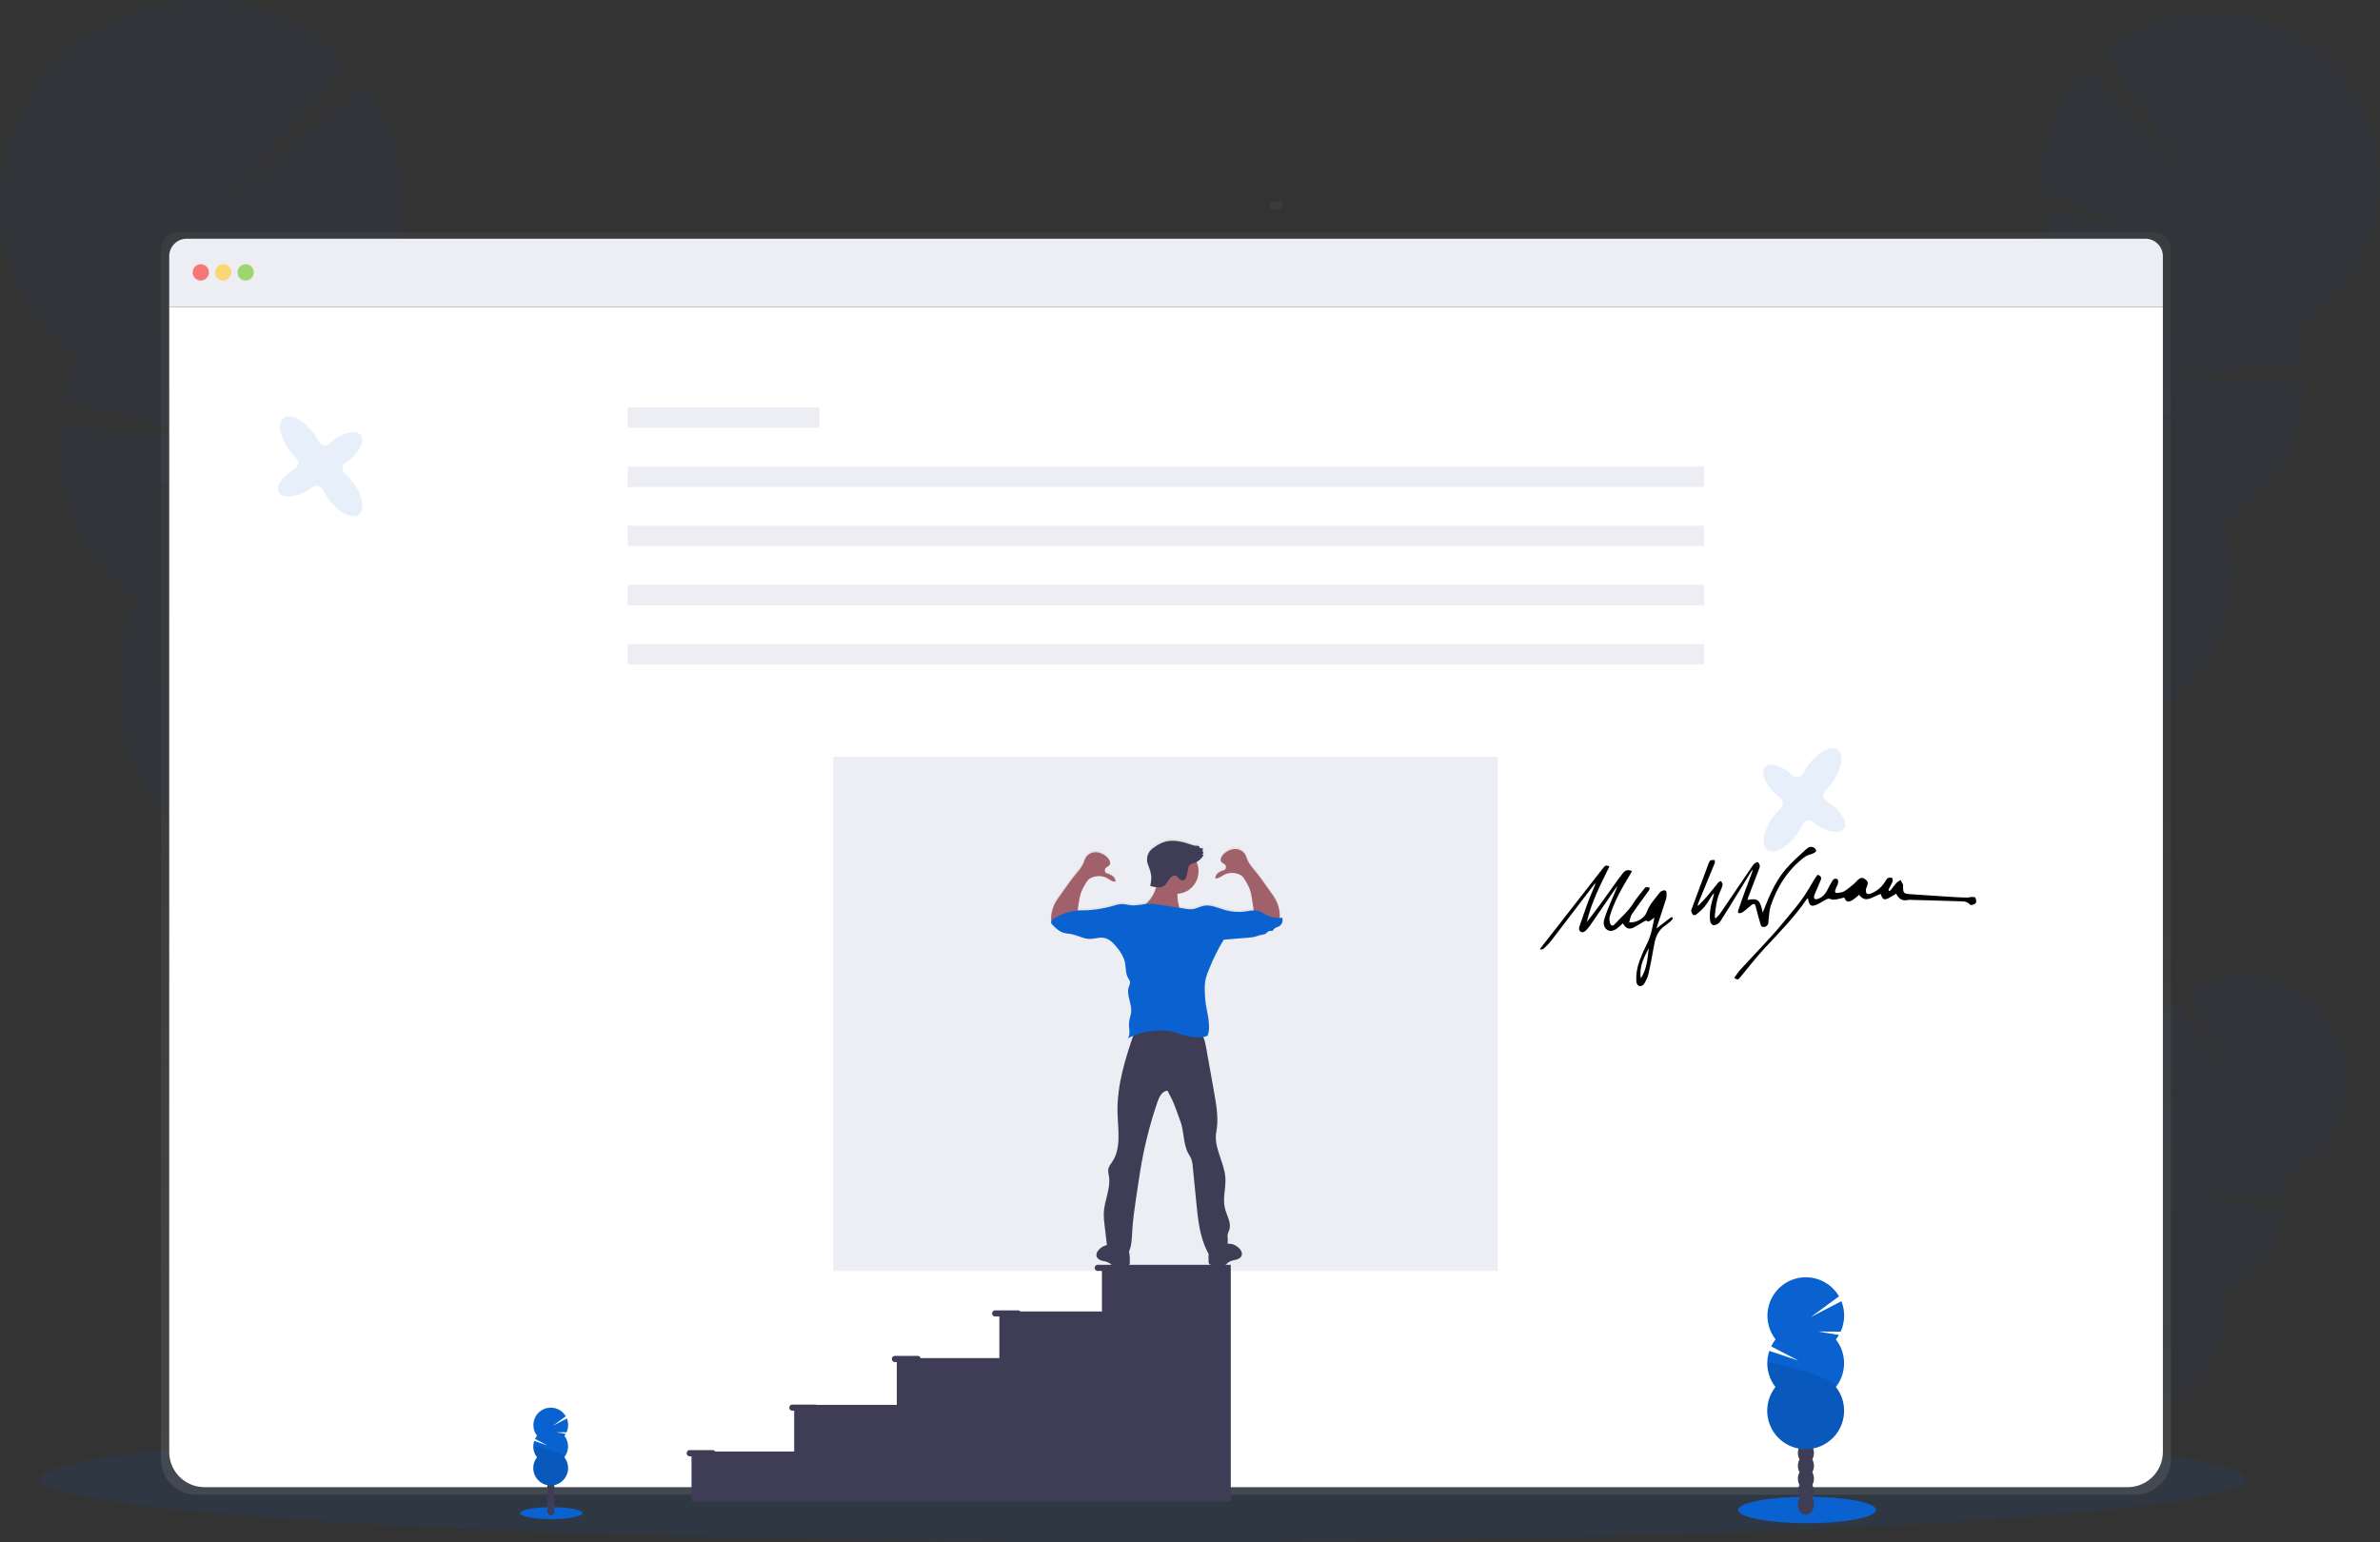 <svg width="1168" height="757" viewBox="0 0 1168 757" fill="none" xmlns="http://www.w3.org/2000/svg">
<rect x="0" y="0" width="1168" height="757" fill="#333333" stroke="none"/>
<path opacity="0.1" d="M560.99 757C859.899 757 1102.21 743.103 1102.21 725.96C1102.21 708.817 859.899 694.92 560.99 694.92C262.082 694.92 19.768 708.817 19.768 725.96C19.768 743.103 262.082 757 560.99 757Z" fill="#0A62D0"/>
<g opacity="0.2">
<path opacity="0.2" d="M1007.67 727.352C1007.18 728.293 1006.6 729.188 1005.94 730.026C1000.18 725.96 994.322 721.978 988.366 718.08C988.486 717.83 988.616 717.569 988.756 717.319C990.139 714.646 992.212 712.392 994.759 710.791C998.05 708.788 1001.76 708.308 1004.76 709.93C1007.76 711.552 1009.52 714.876 1009.71 718.721C1009.81 721.728 1009.11 724.708 1007.67 727.352Z" fill="#3F3D56"/>
<path opacity="0.2" d="M1015.73 712.274C1019.35 705.428 1018.05 697.633 1012.83 694.863C1007.61 692.093 1000.43 695.398 996.81 702.244C993.187 709.091 994.485 716.886 999.709 719.656C1004.93 722.425 1012.11 719.121 1015.73 712.274Z" fill="#3F3D56"/>
<path opacity="0.2" d="M1023.74 697.12C1027.37 690.274 1026.07 682.478 1020.84 679.709C1015.62 676.939 1008.45 680.244 1004.82 687.09C1001.2 693.936 1002.5 701.732 1007.72 704.501C1012.95 707.271 1020.12 703.966 1023.74 697.12Z" fill="#3F3D56"/>
<path opacity="0.2" d="M1031.77 681.961C1035.39 675.115 1034.1 667.32 1028.87 664.55C1023.65 661.78 1016.47 665.085 1012.85 671.931C1009.23 678.777 1010.53 686.573 1015.75 689.342C1020.97 692.112 1028.15 688.807 1031.77 681.961Z" fill="#3F3D56"/>
<path opacity="0.2" d="M1039.79 666.798C1043.41 659.951 1042.11 652.156 1036.89 649.386C1031.67 646.617 1024.49 649.922 1020.87 656.768C1017.25 663.614 1018.54 671.409 1023.77 674.179C1028.99 676.949 1036.16 673.644 1039.79 666.798Z" fill="#3F3D56"/>
<path opacity="0.2" d="M1049.74 539.211C1049.32 536.895 1049.06 534.553 1048.96 532.202L1075.97 541.294L1048.96 527.276C1049.35 520.269 1051.18 513.417 1054.31 507.141C1057.45 500.865 1061.83 495.296 1067.2 490.779L1093.32 528.687L1073 486.563C1078.97 482.831 1085.64 480.368 1092.61 479.328C1099.57 478.289 1106.67 478.694 1113.47 480.519C1120.27 482.344 1126.62 485.55 1132.13 489.938C1137.63 494.325 1142.18 499.8 1145.48 506.022C1148.79 512.244 1150.77 519.079 1151.32 526.103C1151.87 533.127 1150.97 540.189 1148.68 546.849C1146.38 553.51 1142.74 559.626 1137.99 564.819C1133.23 570.011 1127.45 574.167 1121.02 577.029C1121.68 580.661 1121.95 584.354 1121.82 588.044L1080.65 587.723L1121.19 594.402C1119.82 602.831 1116.38 610.787 1111.16 617.549C1105.95 624.311 1099.14 629.666 1091.34 633.131C1093.06 642.613 1092.08 652.387 1088.51 661.338C1084.94 670.288 1078.93 678.052 1071.16 683.743C1063.39 689.434 1054.17 692.821 1044.57 693.518C1034.97 694.214 1025.36 692.192 1016.85 687.682C1008.35 683.173 1001.28 676.357 996.456 668.016C991.635 659.674 989.257 650.143 989.593 640.512C989.93 630.882 992.967 621.54 998.358 613.556C1003.75 605.572 1011.28 599.267 1020.08 595.363C1018.04 584.04 1019.85 572.357 1025.23 562.19C1030.61 552.022 1039.25 543.958 1049.76 539.291L1049.74 539.211Z" fill="#0A62D0"/>
<path opacity="0.1" d="M1115.86 610.182C1110.49 620.369 1101.85 628.443 1091.32 633.091C1093.04 642.573 1092.06 652.347 1088.49 661.298C1084.92 670.248 1078.91 678.012 1071.14 683.703C1063.37 689.394 1054.15 692.781 1044.55 693.478C1034.95 694.174 1025.34 692.152 1016.84 687.642C1008.33 683.133 1001.26 676.317 996.436 667.976C991.615 659.634 989.237 650.103 989.573 640.472C989.91 630.842 992.947 621.5 998.338 613.516C1003.73 605.532 1011.26 599.227 1020.06 595.323C1018.07 584.379 1118.56 605.095 1115.86 610.182Z" fill="black"/>
</g>
<g opacity="0.2">
<path opacity="0.2" d="M975.531 424.494C974.908 426.101 974.156 427.655 973.28 429.14C963.203 423.76 952.995 418.533 942.657 413.46C942.798 413.029 942.958 412.579 943.128 412.148C944.804 407.584 947.672 403.553 951.431 400.473C956.303 396.568 962.176 395.096 967.438 397.089C972.7 399.081 976.061 404.098 977.112 410.216C977.871 415.031 977.325 419.962 975.531 424.494Z" fill="#3F3D56"/>
<path opacity="0.2" d="M985.419 398.578C989.879 386.852 986.24 374.582 977.291 371.172C968.343 367.763 957.473 374.505 953.013 386.232C948.553 397.958 952.192 410.228 961.14 413.638C970.089 417.047 980.959 410.305 985.419 398.578Z" fill="#3F3D56"/>
<path opacity="0.2" d="M995.296 372.632C999.756 360.906 996.117 348.636 987.168 345.226C978.22 341.817 967.35 348.559 962.89 360.286C958.43 372.012 962.069 384.282 971.017 387.692C979.966 391.101 990.836 384.359 995.296 372.632Z" fill="#3F3D56"/>
<path opacity="0.2" d="M1005.16 346.673C1009.62 334.947 1005.98 322.677 997.029 319.268C988.081 315.858 977.211 322.601 972.751 334.327C968.291 346.054 971.93 358.324 980.878 361.733C989.827 365.142 1000.7 358.4 1005.16 346.673Z" fill="#3F3D56"/>
<path opacity="0.2" d="M1015.03 320.738C1019.49 309.011 1015.85 296.741 1006.91 293.332C997.958 289.922 987.088 296.665 982.628 308.391C978.168 320.118 981.807 332.388 990.755 335.797C999.704 339.206 1010.57 332.464 1015.03 320.738Z" fill="#3F3D56"/>
<path opacity="0.2" d="M1005.66 113.846C1004.52 110.18 1003.64 106.44 1003.01 102.652L1048.25 111.873L1002.07 94.671C1001.31 83.376 1002.87 72.044 1006.64 61.37C1010.4 50.695 1016.31 40.903 1023.99 32.592L1073.57 88.123L1032.55 24.511C1041.41 17.356 1051.63 12.098 1062.6 9.063C1073.57 6.029 1085.04 5.283 1096.31 6.871C1107.57 8.459 1118.39 12.348 1128.1 18.296C1137.8 24.245 1146.18 32.125 1152.71 41.449C1159.24 50.773 1163.79 61.342 1166.07 72.499C1168.35 83.655 1168.32 95.162 1165.97 106.306C1163.63 117.449 1159.02 127.99 1152.43 137.276C1145.84 146.562 1137.42 154.394 1127.68 160.285C1129.46 165.989 1130.62 171.867 1131.14 177.818L1064.95 185.508L1131.41 188.161C1130.88 201.98 1126.93 215.45 1119.9 227.354C1112.87 239.258 1102.98 249.22 1091.14 256.338C1095.78 271.223 1096.14 287.114 1092.18 302.195C1088.22 317.276 1080.11 330.938 1068.76 341.621C1057.41 352.304 1043.29 359.576 1028.01 362.607C1012.73 365.637 996.903 364.304 982.342 358.759C967.782 353.214 955.074 343.681 945.67 331.25C936.267 318.819 930.547 303.99 929.164 288.46C927.782 272.929 930.793 257.322 937.852 243.423C944.912 229.524 955.737 217.893 969.088 209.859C963.533 192.067 964.115 172.923 970.742 155.502C977.368 138.081 989.653 123.396 1005.62 113.806L1005.66 113.846Z" fill="#0A62D0"/>
<path opacity="0.1" d="M1126.01 214.675C1119.41 232.099 1107.12 246.78 1091.14 256.339C1095.78 271.223 1096.14 287.114 1092.18 302.195C1088.22 317.276 1080.11 330.938 1068.76 341.621C1057.41 352.304 1043.29 359.576 1028.01 362.607C1012.73 365.637 996.903 364.304 982.342 358.759C967.782 353.214 955.074 343.681 945.67 331.25C936.267 318.819 930.547 303.991 929.164 288.46C927.782 272.929 930.793 257.322 937.852 243.423C944.912 229.524 955.737 217.893 969.088 209.859C963.756 192.717 1129.33 205.964 1126.01 214.675Z" fill="black"/>
</g>
<g opacity="0.2">
<path opacity="0.2" d="M178.453 510.815C178.96 512.802 179.629 514.744 180.454 516.622C193.126 511.762 205.941 507.09 218.9 502.604C218.79 502.073 218.68 501.523 218.54 500.982C217.235 495.345 214.447 490.159 210.466 485.963C205.284 480.636 198.572 478.032 192.119 479.615C185.666 481.197 180.914 486.624 178.763 493.633C177.123 499.228 177.016 505.163 178.453 510.815Z" fill="#3F3D56"/>
<path opacity="0.2" d="M197.112 500.058C208.175 497.355 214.276 483.414 210.741 468.92C207.205 454.426 195.371 444.868 184.309 447.571C173.247 450.274 167.145 464.215 170.68 478.709C174.216 493.203 186.05 502.762 197.112 500.058Z" fill="#3F3D56"/>
<path opacity="0.2" d="M189.285 467.996C200.348 465.293 206.449 451.352 202.914 436.858C199.378 422.364 187.544 412.805 176.482 415.508C165.42 418.212 159.318 432.153 162.854 446.647C166.389 461.141 178.223 470.699 189.285 467.996Z" fill="#3F3D56"/>
<path opacity="0.2" d="M181.468 435.921C192.53 433.218 198.632 419.277 195.096 404.783C191.561 390.289 179.727 380.73 168.665 383.434C157.602 386.137 151.501 400.078 155.036 414.572C158.572 429.066 170.406 438.624 181.468 435.921Z" fill="#3F3D56"/>
<path opacity="0.2" d="M173.639 403.839C184.701 401.136 190.803 387.195 187.267 372.701C183.732 358.207 171.898 348.648 160.836 351.351C149.773 354.055 143.672 367.996 147.207 382.49C150.743 396.984 162.577 406.542 173.639 403.839Z" fill="#3F3D56"/>
<path opacity="0.2" d="M188.657 139.809C190.548 135.654 192.146 131.371 193.439 126.993L138.707 131.178L195.73 117.701C198.296 104.478 198.136 90.87 195.262 77.71C192.387 64.551 186.858 52.118 179.013 41.173L112.306 99.487L170.1 30.479C160.715 20.697 149.419 12.953 136.915 7.728C124.411 2.503 110.967 -0.09 97.418 0.108C83.87 0.307 70.507 3.294 58.162 8.883C45.816 14.473 34.752 22.545 25.657 32.598C16.562 42.651 9.632 54.469 5.297 67.318C0.961 80.167 -0.686 93.771 0.457 107.284C1.6 120.798 5.51 133.931 11.942 145.867C18.374 157.803 27.191 168.287 37.846 176.666C34.907 183.137 32.67 189.904 31.173 196.852L108.154 215.686L29.342 209.008C27.922 225.386 30.601 241.861 37.139 256.943C43.677 272.024 53.867 285.238 66.787 295.388C59.114 312.271 56.341 330.973 58.786 349.358C61.231 367.743 68.796 385.069 80.615 399.354C92.434 413.639 108.03 424.308 125.621 430.14C143.212 435.972 162.088 436.732 180.09 432.334C198.093 427.936 214.496 418.557 227.424 405.268C240.351 391.98 249.283 375.319 253.196 357.191C257.11 339.062 255.848 320.197 249.555 302.752C243.262 285.307 232.192 269.986 217.609 258.541C226.778 238.361 228.902 215.682 223.64 194.148C218.379 172.614 206.037 153.476 188.597 139.809H188.657Z" fill="#0A62D0"/>
<path opacity="0.1" d="M31.773 241.029C36.992 262.579 49.331 281.734 66.787 295.388C59.114 312.271 56.341 330.973 58.786 349.358C61.231 367.743 68.796 385.069 80.615 399.354C92.434 413.639 108.03 424.308 125.621 430.14C143.212 435.972 162.088 436.732 180.09 432.334C198.093 427.936 214.496 418.557 227.424 405.268C240.351 391.98 249.283 375.319 253.196 357.191C257.11 339.062 255.848 320.197 249.555 302.752C243.262 285.307 232.192 269.986 217.609 258.541C226.493 239.066 29.162 230.305 31.773 241.029Z" fill="black"/>
</g>
<path d="M1056.73 113.856H87.596C86.46 113.857 85.335 114.083 84.287 114.519C83.238 114.956 82.285 115.595 81.483 116.4C80.682 117.206 80.046 118.161 79.614 119.213C79.181 120.264 78.96 121.39 78.962 122.527V716.168C78.959 718.46 79.406 720.73 80.278 722.849C81.151 724.968 82.432 726.894 84.048 728.517C85.665 730.141 87.585 731.43 89.699 732.31C91.813 733.191 94.08 733.646 96.37 733.65H1047.96C1050.25 733.646 1052.52 733.191 1054.63 732.31C1056.75 731.43 1058.67 730.141 1060.28 728.517C1061.9 726.894 1063.18 724.968 1064.05 722.849C1064.92 720.73 1065.37 718.46 1065.37 716.168V122.527C1065.37 120.232 1064.46 118.029 1062.84 116.403C1061.22 114.777 1059.03 113.861 1056.73 113.856Z" fill="url(#paint0_linear)"/>
<path d="M1061.45 150.713V712.673C1061.44 717.253 1059.62 721.645 1056.39 724.883C1053.15 728.122 1048.77 729.943 1044.19 729.945H100.311C95.732 729.945 91.34 728.124 88.102 724.883C84.863 721.642 83.044 717.247 83.044 712.663V150.713H1061.45Z" fill="white"/>
<path d="M1061.45 125.741V150.713H83.044V125.741C83.044 123.468 83.946 121.288 85.552 119.681C87.158 118.073 89.337 117.17 91.608 117.17H1052.88C1055.15 117.17 1057.33 118.073 1058.94 119.681C1060.54 121.288 1061.45 123.468 1061.45 125.741Z" fill="#EDEDF4"/>
<path opacity="0.8" d="M98.55 137.696C100.761 137.696 102.552 135.903 102.552 133.691C102.552 131.479 100.761 129.686 98.55 129.686C96.34 129.686 94.549 131.479 94.549 133.691C94.549 135.903 96.34 137.696 98.55 137.696Z" fill="#FA5959"/>
<path opacity="0.8" d="M109.555 137.696C111.765 137.696 113.557 135.903 113.557 133.691C113.557 131.479 111.765 129.686 109.555 129.686C107.345 129.686 105.553 131.479 105.553 133.691C105.553 135.903 107.345 137.696 109.555 137.696Z" fill="#FED253"/>
<path opacity="0.8" d="M120.559 137.696C122.77 137.696 124.561 135.903 124.561 133.691C124.561 131.479 122.77 129.686 120.559 129.686C118.349 129.686 116.558 131.479 116.558 133.691C116.558 135.903 118.349 137.696 120.559 137.696Z" fill="#8CCF4D"/>
<path d="M629.188 102.852V98.847H623.186V102.852H629.188Z" fill="url(#paint1_linear)"/>
<path d="M402.095 199.966H308.057V209.979H402.095V199.966Z" fill="#EDEDF4"/>
<path d="M836.274 229.003H308.057V239.016H836.274V229.003Z" fill="#EDEDF4"/>
<path d="M836.274 258.041H308.057V268.053H836.274V258.041Z" fill="#EDEDF4"/>
<path d="M836.274 287.078H308.057V297.091H836.274V287.078Z" fill="#EDEDF4"/>
<path d="M836.274 316.115H308.057V326.128H836.274V316.115Z" fill="#EDEDF4"/>
<path d="M735.062 371.506H408.928V623.829H735.062V371.506Z" fill="#EDEDF4"/>
<path d="M629.219 449.676C628.798 449.676 628.378 449.736 627.948 449.746C628.09 449.164 628.137 448.562 628.088 447.964C627.965 445.439 627.282 442.973 626.087 440.745C625.352 439.432 624.523 438.174 623.606 436.98C620.885 433.215 618.364 429.37 615.373 425.816C614.076 424.434 613.005 422.856 612.202 421.14C611.9 420.213 611.539 419.307 611.121 418.426C610.543 417.526 609.728 416.803 608.767 416.335C607.805 415.867 606.733 415.672 605.669 415.773C603.529 416.025 601.559 417.068 600.147 418.696C599.306 419.598 598.616 420.989 599.316 422.011C600.017 423.032 601.537 423.162 601.627 424.284C601.627 424.884 601.627 425.866 601.017 426.056C599.934 426.343 598.901 426.795 597.956 427.398C597.488 427.708 597.099 428.122 596.82 428.609C596.54 429.096 596.378 429.641 596.345 430.201C598.076 430.462 599.526 429.01 601.097 428.199C603.091 427.348 605.329 427.266 607.38 427.968C608.168 428.178 608.904 428.55 609.541 429.06C610.102 429.611 610.574 430.246 610.941 430.942C612.868 433.731 614.059 436.961 614.403 440.334L615.283 445.961C613.981 446.065 612.685 446.239 611.401 446.482C607.946 446.992 604.422 446.753 601.067 445.781C597.566 444.78 594.064 442.958 590.453 443.779C588.762 444.149 587.221 445.09 585.511 445.361C584.174 445.49 582.825 445.419 581.509 445.15L578.758 444.71C578.668 444.48 578.598 444.239 578.528 443.999C577.959 441.991 577.696 439.908 577.747 437.821C579.541 437.725 581.284 437.19 582.824 436.264C584.364 435.339 585.654 434.05 586.582 432.51C587.509 430.97 588.046 429.227 588.146 427.431C588.245 425.636 587.904 423.844 587.151 422.211C588.635 421.379 589.863 420.156 590.703 418.676L590.002 418.546L590.663 417.545C590.507 417.45 590.376 417.32 590.279 417.166C590.182 417.012 590.122 416.837 590.103 416.656C590.085 416.475 590.109 416.292 590.173 416.121C590.237 415.95 590.339 415.797 590.473 415.673C589.89 415.37 589.238 415.225 588.582 415.252C588.792 414.862 588.452 414.381 588.042 414.251C587.614 414.164 587.176 414.137 586.741 414.171C586.103 414.122 585.476 413.976 584.88 413.74C580.609 412.268 575.977 410.977 571.625 412.208C569.707 412.807 567.914 413.751 566.333 414.992C564.792 415.858 563.641 417.281 563.116 418.971C562.591 420.66 562.733 422.486 563.512 424.073C564.172 425.714 564.645 427.423 564.922 429.17C564.983 430.801 564.798 432.431 564.372 434.006C565.325 434.296 566.298 434.514 567.283 434.657C566.727 436.807 565.744 438.823 564.392 440.585C563.772 441.364 563.104 442.103 562.391 442.797H562.271C560.288 443.169 558.283 443.416 556.269 443.538C554.148 443.538 552.067 442.737 549.956 442.887C548.705 443.029 547.474 443.307 546.285 443.719C540.793 445.33 535.089 446.093 529.368 445.981L528.677 446.052L529.318 441.966C529.661 438.594 530.852 435.363 532.779 432.574C533.146 431.878 533.618 431.243 534.18 430.692C534.82 430.182 535.559 429.81 536.35 429.6C538.398 428.898 540.633 428.98 542.623 429.831C544.194 430.602 545.624 432.054 547.385 431.833C547.349 431.273 547.184 430.728 546.903 430.241C546.622 429.755 546.232 429.34 545.764 429.03C544.819 428.427 543.786 427.975 542.703 427.688C542.123 427.498 542.043 426.517 542.093 425.916C542.183 424.794 543.773 424.554 544.404 423.633C545.034 422.712 544.404 421.23 543.573 420.319C542.158 418.694 540.19 417.655 538.051 417.405C536.988 417.304 535.918 417.498 534.958 417.966C533.998 418.435 533.185 419.158 532.609 420.058C532.184 420.937 531.819 421.843 531.518 422.772C530.715 424.488 529.644 426.066 528.347 427.448C525.346 431.002 522.835 434.847 520.114 438.612C519.203 439.806 518.374 441.061 517.633 442.367C516.444 444.601 515.761 447.069 515.632 449.596C515.583 450.197 515.63 450.802 515.772 451.388C515.705 451.53 515.668 451.683 515.662 451.839C515.693 452.113 515.778 452.377 515.912 452.618C516.046 452.859 516.226 453.07 516.442 453.241C517.973 454.783 519.584 456.375 521.644 457.036C522.927 457.339 524.226 457.563 525.536 457.706C528.697 458.277 531.609 460.11 534.82 460.1C537.031 460.1 539.212 459.218 541.392 459.529C544.394 459.939 546.555 462.383 548.395 464.756C549.959 466.608 551.133 468.757 551.847 471.074C552.557 473.867 552.117 477.011 553.608 479.474C553.984 479.977 554.274 480.539 554.468 481.137C554.499 482.081 554.289 483.019 553.858 483.86C552.597 487.735 555.358 491.87 555.068 495.875C554.928 497.828 554.068 499.67 553.978 501.623C553.828 504.136 554.848 506.95 553.447 509.042C554.298 508.602 555.158 508.211 556.039 507.861C551.837 520.187 548.035 532.893 548.325 545.849C548.545 554.25 550.326 563.502 545.504 570.401C544.819 571.223 544.275 572.154 543.894 573.154C543.513 574.506 543.894 575.938 544.144 577.32C545.034 583.327 541.793 589.245 541.573 595.343C541.547 597.222 541.668 599.1 541.933 600.96L543.113 611.113C541.924 611.372 540.817 611.923 539.892 612.715C538.651 613.716 537.561 615.359 538.141 616.86C538.611 618.072 539.992 618.653 541.262 618.953C542.565 619.099 543.811 619.571 544.884 620.325C545.227 620.705 545.591 621.066 545.974 621.406C546.714 621.807 547.561 621.965 548.395 621.857C549.926 621.797 551.397 621.667 552.957 621.456C553.281 621.443 553.596 621.343 553.868 621.166C554.05 620.964 554.19 620.726 554.278 620.468C554.365 620.209 554.4 619.936 554.378 619.664C554.49 618.14 554.426 616.608 554.188 615.098C554.128 614.808 554.048 614.527 553.968 614.237C554.493 612.95 554.866 611.606 555.078 610.232C555.388 608.229 555.438 606.137 555.568 604.084C555.868 598.857 556.569 593.671 557.369 588.484L558.369 581.816C558.68 579.623 559 577.43 559.37 575.237C561.225 563.36 564.11 551.668 567.993 540.292C568.844 537.859 570.294 535.006 572.865 534.935L574.396 537.939C576.397 541.704 577.617 545.879 579.138 549.835C581.139 555.031 580.459 561.099 583.14 565.985C583.58 566.796 584.14 567.567 584.47 568.418C584.944 569.728 585.221 571.102 585.291 572.494L587.061 590.517C587.862 598.617 588.722 606.938 592.353 614.217C592.581 614.686 592.849 615.135 593.154 615.559C593.042 616.771 593.025 617.989 593.104 619.203C593.048 619.418 593.043 619.643 593.088 619.86C593.134 620.077 593.23 620.28 593.367 620.454C593.505 620.628 593.681 620.767 593.882 620.861C594.083 620.955 594.303 621.001 594.524 620.996C596.035 621.196 597.526 621.326 599.076 621.386C599.91 621.495 600.758 621.337 601.497 620.936C601.888 620.601 602.256 620.24 602.598 619.854C603.667 619.101 604.909 618.629 606.209 618.483C607.48 618.192 608.86 617.611 609.33 616.39C609.921 614.888 608.82 613.256 607.58 612.245C606.574 611.365 605.338 610.792 604.018 610.592C603.475 610.624 602.929 610.58 602.398 610.462C602.521 609.802 602.562 609.13 602.518 608.46C602.39 607.672 602.356 606.872 602.418 606.077C602.622 605.273 602.896 604.489 603.238 603.734C604.388 600.189 601.937 596.584 601.077 592.96C599.927 588.134 601.637 583.077 601.327 578.121C600.847 570.341 595.425 563.041 596.865 555.382C598.016 549.254 597.035 542.956 595.945 536.818L591.943 513.979C591.662 512.125 591.175 510.308 590.493 508.562C591.235 508.433 591.965 508.239 592.674 507.981C593.674 505.538 593.504 502.844 593.204 500.221C592.904 497.598 592.203 495.034 591.853 492.431C591.55 490.338 591.376 488.228 591.333 486.113C591.224 484.027 591.372 481.935 591.773 479.885C592.233 478.085 592.86 476.332 593.644 474.648C595.58 469.787 597.923 465.097 600.647 460.63C604.759 460.31 608.74 459.959 612.842 459.629C613.825 459.584 614.803 459.453 615.763 459.238C616.987 458.816 618.233 458.459 619.495 458.167C619.965 458.143 620.43 458.051 620.875 457.897C621.776 457.486 622.326 456.335 623.316 456.295C623.688 456.344 624.065 456.344 624.437 456.295C624.877 456.155 625.097 455.674 625.437 455.293C626.057 454.603 627.068 454.462 627.878 454.012C628.573 453.56 629.088 452.879 629.332 452.087C629.577 451.295 629.537 450.442 629.219 449.676Z" fill="url(#paint2_linear)"/>
<path d="M577.177 438.722C583.255 438.722 588.182 433.791 588.182 427.708C588.182 421.625 583.255 416.694 577.177 416.694C571.1 416.694 566.173 421.625 566.173 427.708C566.173 433.791 571.1 438.722 577.177 438.722Z" fill="#A1616A"/>
<path d="M564.472 441.416C563.347 442.8 562.091 444.071 560.72 445.21C567.185 449.068 574.87 450.334 582.229 448.755C581.959 448.004 580.979 447.894 580.288 447.513C579.392 446.877 578.781 445.913 578.588 444.83C577.846 442.191 577.628 439.432 577.947 436.71C578.082 436.049 578.082 435.368 577.947 434.707C577.563 433.716 576.825 432.902 575.877 432.424C574.318 431.451 572.635 430.693 570.874 430.171C569.054 429.63 568.013 429.38 567.943 431.503C567.869 435.093 566.653 438.565 564.472 441.416Z" fill="#A1616A"/>
<path d="M615.533 448.345L614.413 441.235C614.232 439.805 613.934 438.392 613.522 437.01C612.851 435.216 611.993 433.497 610.961 431.883C610.594 431.19 610.122 430.559 609.561 430.011C608.924 429.501 608.188 429.13 607.4 428.92C605.355 428.22 603.123 428.305 601.137 429.16C599.567 429.921 598.136 431.363 596.385 431.112C596.418 430.552 596.582 430.008 596.863 429.523C597.145 429.037 597.536 428.625 598.006 428.319C598.93 427.718 599.943 427.265 601.007 426.977C601.577 426.797 601.667 425.816 601.617 425.215C601.527 424.103 599.937 423.863 599.306 422.952C598.676 422.041 599.306 420.559 600.127 419.648C601.54 418.029 603.505 416.997 605.639 416.754C606.701 416.648 607.771 416.838 608.731 417.302C609.692 417.767 610.505 418.489 611.081 419.387C611.506 420.262 611.871 421.166 612.172 422.091C612.975 423.799 614.042 425.37 615.333 426.747C618.334 430.281 620.845 434.106 623.556 437.851C624.463 439.044 625.292 440.295 626.037 441.596C627.23 443.814 627.914 446.27 628.038 448.785C628.128 449.559 628.014 450.342 627.708 451.058C627.398 451.579 626.959 452.012 626.433 452.313C625.907 452.615 625.313 452.776 624.707 452.78C623.477 452.75 622.262 452.506 621.115 452.059L616.754 450.587C616.223 450.47 615.737 450.202 615.353 449.816C615.195 449.593 615.125 449.318 615.158 449.046C615.192 448.773 615.325 448.523 615.533 448.345Z" fill="#A1616A"/>
<path d="M528.347 449.917L529.458 442.807C529.647 441.378 529.948 439.965 530.358 438.582C531.025 436.786 531.884 435.067 532.919 433.455C533.277 432.762 533.747 432.133 534.31 431.593C534.943 431.078 535.68 430.705 536.47 430.502C538.518 429.799 540.753 429.881 542.743 430.732C544.314 431.493 545.744 432.935 547.495 432.684C547.461 432.125 547.296 431.581 547.015 431.096C546.734 430.611 546.343 430.198 545.874 429.891C544.949 429.291 543.937 428.839 542.873 428.549C542.303 428.369 542.213 427.388 542.263 426.787C542.353 425.675 543.934 425.435 544.574 424.524C545.214 423.613 544.574 422.131 543.744 421.23C542.333 419.607 540.367 418.571 538.231 418.326C537.17 418.221 536.1 418.411 535.14 418.876C534.179 419.34 533.366 420.062 532.789 420.959C532.367 421.835 532.006 422.738 531.708 423.663C530.902 425.369 529.835 426.94 528.547 428.319C525.546 431.853 523.035 435.678 520.314 439.423C519.409 440.616 518.583 441.867 517.843 443.168C516.655 445.388 515.972 447.842 515.842 450.357C515.757 451.135 515.874 451.921 516.182 452.64C516.498 453.166 516.946 453.601 517.481 453.901C518.016 454.201 518.62 454.357 519.233 454.352C520.46 454.326 521.673 454.082 522.815 453.631L527.187 452.199C527.715 452.084 528.199 451.816 528.577 451.428C528.742 451.196 528.81 450.908 528.767 450.626C528.724 450.344 528.574 450.09 528.347 449.917Z" fill="#A1616A"/>
<path d="M607.58 612.204C608.82 613.206 609.911 614.838 609.331 616.33C608.85 617.541 607.48 618.112 606.209 618.412C604.911 618.56 603.67 619.028 602.598 619.774C602.258 620.142 601.894 620.487 601.507 620.806C600.769 621.211 599.921 621.369 599.086 621.256C597.566 621.196 596.085 621.066 594.534 620.866C594.21 620.852 593.896 620.752 593.624 620.575C593.441 620.376 593.301 620.14 593.215 619.883C593.129 619.625 593.098 619.353 593.124 619.083C593.003 617.566 593.064 616.04 593.304 614.537C593.556 613.028 594.332 611.656 595.495 610.662C596.655 609.761 600.177 607.088 601.497 608.8C601.847 609.261 601.707 609.891 602.198 610.272C602.688 610.652 603.458 610.442 604.018 610.512C605.343 610.723 606.579 611.311 607.58 612.204Z" fill="#3F3D56"/>
<path d="M539.982 612.725C538.741 613.726 537.651 615.358 538.231 616.85C538.701 618.062 540.072 618.643 541.343 618.933C542.641 619.079 543.882 619.547 544.954 620.295C545.296 620.68 545.663 621.041 546.054 621.376C546.791 621.775 547.634 621.933 548.465 621.827C549.986 621.767 551.467 621.636 553.017 621.426C553.342 621.414 553.656 621.314 553.928 621.136C554.113 620.937 554.254 620.701 554.342 620.444C554.43 620.187 554.462 619.915 554.438 619.644C554.55 618.13 554.486 616.608 554.248 615.108C554.002 613.594 553.225 612.217 552.057 611.223C550.906 610.322 547.385 607.649 546.054 609.361C545.704 609.821 545.844 610.462 545.344 610.833C544.844 611.203 544.094 611.003 543.523 611.073C542.211 611.279 540.984 611.852 539.982 612.725Z" fill="#3F3D56"/>
<path d="M556.989 505.888C552.477 518.905 548.095 532.372 548.435 546.18C548.656 554.541 550.436 563.752 545.624 570.611C544.938 571.429 544.393 572.356 544.014 573.355C543.633 574.696 544.014 576.118 544.254 577.5C545.154 583.508 541.923 589.375 541.693 595.443C541.668 597.312 541.788 599.18 542.053 601.03L543.303 611.724C543.723 615.388 548.445 616.89 552.087 617.401C553.799 615.356 554.874 612.853 555.178 610.202C555.488 608.199 555.538 606.127 555.658 604.094C555.968 598.887 556.719 593.721 557.459 588.564L558.46 581.926C558.78 579.743 559.09 577.56 559.46 575.377C561.328 563.591 564.217 551.989 568.093 540.703C568.944 538.27 570.394 535.436 572.956 535.366L574.486 538.31C576.487 542.045 577.697 546.21 579.218 550.145C581.219 555.322 580.529 561.349 583.22 566.225C583.66 567.027 584.22 567.798 584.54 568.639C585.009 569.926 585.286 571.276 585.361 572.644L587.131 590.547C587.932 598.607 588.782 606.888 592.414 614.127C592.773 614.992 593.348 615.751 594.084 616.33C595.565 617.331 597.636 616.82 599.086 615.779C600.234 614.934 601.151 613.816 601.756 612.525C602.361 611.234 602.633 609.812 602.548 608.39C602.43 607.604 602.396 606.809 602.448 606.016C602.66 605.219 602.934 604.439 603.268 603.684C604.429 600.159 601.977 596.574 601.107 592.97C599.957 588.164 601.667 583.137 601.367 578.201C600.887 570.451 595.475 563.182 596.905 555.562C598.056 549.464 597.075 543.196 595.995 537.088L591.943 514.359C591.303 510.774 590.343 506.729 587.151 504.977C585.322 504.157 583.316 503.813 581.319 503.976C573.046 503.976 565.142 505.127 556.989 505.888Z" fill="#3F3D56"/>
<path d="M629.219 450.487C626.305 450.781 623.372 450.173 620.815 448.745C619.844 448.099 618.808 447.555 617.724 447.123C615.723 446.472 613.522 447.043 611.421 447.353C607.972 447.853 604.457 447.614 601.107 446.652C597.606 445.651 594.104 443.839 590.503 444.65C588.812 445.02 587.281 445.951 585.571 446.222C584.234 446.357 582.884 446.286 581.569 446.012L570.164 444.229C567.591 443.714 564.962 443.525 562.341 443.669C560.357 444.038 558.353 444.289 556.339 444.42C554.228 444.42 552.147 443.618 550.036 443.759C548.789 443.901 547.561 444.18 546.375 444.59C540.895 446.192 535.205 446.951 529.498 446.843C524.947 447.141 520.561 448.663 516.802 451.248C516.543 451.392 516.319 451.591 516.146 451.832C515.973 452.072 515.855 452.348 515.802 452.64C515.835 452.911 515.922 453.173 516.058 453.411C516.194 453.648 516.375 453.856 516.592 454.022C518.113 455.564 519.724 457.146 521.784 457.807C523.063 458.108 524.36 458.329 525.666 458.467C528.817 459.048 531.729 460.861 534.93 460.861C537.141 460.861 539.312 459.979 541.493 460.29C544.494 460.7 546.645 463.123 548.495 465.486C550.052 467.332 551.225 469.47 551.947 471.775C552.647 474.558 552.207 477.682 553.698 480.135C554.072 480.636 554.362 481.194 554.558 481.787C554.59 482.729 554.38 483.664 553.948 484.501C552.687 488.356 555.448 492.431 555.158 496.516C555.018 498.449 554.158 500.291 554.068 502.224C553.928 504.737 554.938 507.53 553.537 509.613C558.942 506.888 564.947 505.575 570.995 505.798C572 505.822 573.003 505.916 573.996 506.078C575.925 506.472 577.823 507.001 579.678 507.661C583.86 508.992 588.462 509.943 592.584 508.422C593.584 505.988 593.414 503.305 593.104 500.702C592.794 498.098 592.153 495.535 591.763 492.942C591.46 490.858 591.286 488.758 591.243 486.654C591.134 484.577 591.282 482.496 591.683 480.456C592.142 478.665 592.768 476.922 593.554 475.249C595.484 470.385 597.827 465.695 600.557 461.231C604.659 460.901 608.63 460.55 612.732 460.23C613.711 460.176 614.684 460.045 615.643 459.839C616.864 459.422 618.107 459.067 619.365 458.778C619.836 458.751 620.301 458.657 620.745 458.498C621.645 458.087 622.206 456.946 623.186 456.915C623.558 456.96 623.934 456.96 624.307 456.915C624.747 456.785 624.957 456.295 625.307 455.914C625.927 455.223 626.938 455.083 627.748 454.643C628.429 454.22 628.945 453.579 629.213 452.823C629.48 452.068 629.482 451.244 629.219 450.487Z" fill="#0A62D0"/>
<path d="M579.088 431.683C579.407 431.935 579.796 432.083 580.202 432.108C580.607 432.133 581.011 432.034 581.359 431.823C581.796 431.412 582.09 430.872 582.199 430.281C582.559 429.03 582.85 427.76 583.07 426.477C583.128 425.918 583.298 425.376 583.57 424.884C584.3 423.763 585.881 423.703 587.111 423.192C588.632 422.369 589.891 421.134 590.743 419.628L590.052 419.488L590.703 418.486C590.548 418.393 590.418 418.264 590.322 418.111C590.226 417.958 590.166 417.785 590.149 417.605C590.131 417.425 590.156 417.244 590.221 417.075C590.286 416.907 590.389 416.756 590.523 416.634C589.939 416.323 589.283 416.174 588.622 416.203C588.832 415.823 588.492 415.342 588.082 415.202C587.658 415.113 587.222 415.09 586.791 415.132C586.152 415.079 585.525 414.931 584.93 414.691C580.669 413.23 576.047 411.938 571.705 413.169C569.787 413.763 567.993 414.703 566.413 415.943C564.884 416.803 563.741 418.215 563.219 419.89C562.696 421.565 562.833 423.377 563.602 424.955C564.257 426.582 564.727 428.278 565.002 430.011C565.067 431.638 564.885 433.265 564.462 434.837C565.647 435.218 566.872 435.457 568.113 435.548C569.363 435.644 570.605 435.289 571.615 434.547C572.615 433.686 573.176 432.354 573.996 431.273C574.311 430.796 574.741 430.406 575.246 430.14C575.752 429.874 576.316 429.74 576.887 429.751C577.998 429.921 578.198 431.052 579.088 431.683Z" fill="#3F3D56"/>
<path d="M550.156 620.805H538.441C538.095 620.875 537.783 621.063 537.559 621.337C537.335 621.61 537.212 621.953 537.212 622.307C537.212 622.661 537.335 623.004 537.559 623.278C537.783 623.552 538.095 623.74 538.441 623.809H540.782V643.705H500.696C500.603 643.549 500.473 643.418 500.318 643.323C500.163 643.229 499.987 643.174 499.805 643.164H488.101C487.754 643.234 487.442 643.421 487.218 643.695C486.994 643.969 486.872 644.312 486.872 644.666C486.872 645.02 486.994 645.363 487.218 645.637C487.442 645.91 487.754 646.098 488.101 646.168H490.441V666.604H451.736C451.701 666.326 451.573 666.068 451.374 665.871C451.174 665.675 450.914 665.552 450.635 665.523H438.94C438.584 665.581 438.261 665.764 438.027 666.039C437.794 666.314 437.666 666.664 437.666 667.025C437.666 667.386 437.794 667.735 438.027 668.01C438.261 668.285 438.584 668.468 438.94 668.527H440.111V689.553H400.765C400.618 689.47 400.453 689.426 400.284 689.423H388.58C388.233 689.493 387.921 689.681 387.697 689.955C387.473 690.228 387.351 690.571 387.351 690.925C387.351 691.279 387.473 691.622 387.697 691.896C387.921 692.17 388.233 692.357 388.58 692.427H389.75V712.453H350.904C350.82 712.255 350.681 712.086 350.504 711.966C350.326 711.845 350.118 711.778 349.904 711.772H338.199C337.852 711.842 337.54 712.029 337.316 712.303C337.092 712.577 336.97 712.92 336.97 713.274C336.97 713.628 337.092 713.971 337.316 714.245C337.54 714.518 337.852 714.706 338.199 714.776H339.369V736.954H604.008V620.805H550.156Z" fill="#3F3D56"/>
<path opacity="0.1" d="M173.091 236.613C171.935 235.086 170.624 233.684 169.18 232.428C168.787 232.086 168.479 231.658 168.28 231.177C168.081 230.697 167.996 230.176 168.032 229.657C168.068 229.138 168.224 228.634 168.487 228.185C168.75 227.737 169.114 227.355 169.55 227.071C170.03 226.76 170.5 226.43 170.97 226.07C176.433 221.914 179.194 216.337 177.123 213.604C175.052 210.87 168.94 212.032 163.477 216.187C162.846 216.657 162.241 217.161 161.667 217.699C161.282 218.045 160.823 218.297 160.326 218.436C159.828 218.575 159.305 218.597 158.797 218.5C158.29 218.403 157.811 218.19 157.4 217.877C156.988 217.564 156.654 217.161 156.424 216.698C155.657 215.192 154.756 213.757 153.733 212.412C148.871 206.004 142.349 202.77 139.157 205.193C135.966 207.616 137.306 214.785 142.158 221.213C143.107 222.469 144.161 223.642 145.31 224.718C145.689 225.088 145.977 225.541 146.149 226.042C146.321 226.544 146.373 227.078 146.301 227.603C146.229 228.129 146.035 228.629 145.734 229.066C145.433 229.502 145.034 229.861 144.569 230.115C138.567 233.549 135.176 238.726 136.876 241.7C138.577 244.673 144.8 244.303 150.752 240.879C151.674 240.343 152.563 239.751 153.413 239.106C153.813 238.801 154.277 238.59 154.769 238.487C155.262 238.384 155.771 238.392 156.26 238.511C156.748 238.63 157.205 238.857 157.595 239.174C157.985 239.492 158.299 239.893 158.515 240.348C159.327 242.123 160.333 243.802 161.516 245.354C166.368 251.763 172.901 254.997 176.092 252.574C179.284 250.15 177.943 243.031 173.091 236.613Z" fill="#0A62D0"/>
<path opacity="0.1" d="M881.702 409.645C882.831 408.098 883.793 406.437 884.573 404.689C884.783 404.213 885.101 403.794 885.501 403.463C885.902 403.132 886.373 402.899 886.879 402.783C887.385 402.666 887.911 402.669 888.415 402.791C888.92 402.913 889.389 403.152 889.786 403.487C890.226 403.847 890.686 404.198 891.156 404.548C896.718 408.553 902.861 409.555 904.862 406.801C906.863 404.048 903.981 398.511 898.419 394.485C897.752 394.012 897.085 393.581 896.418 393.194C895.976 392.925 895.602 392.558 895.326 392.12C895.049 391.683 894.877 391.187 894.824 390.672C894.771 390.157 894.837 389.637 895.018 389.152C895.199 388.667 895.49 388.231 895.868 387.877C897.085 386.707 898.19 385.427 899.169 384.052C903.881 377.534 905.062 370.345 901.821 368.032C898.579 365.719 892.117 369.033 887.405 375.591C886.485 376.857 885.672 378.196 884.974 379.596C884.731 380.068 884.382 380.475 883.954 380.787C883.525 381.098 883.03 381.305 882.507 381.39C881.985 381.474 881.449 381.435 880.945 381.275C880.44 381.115 879.98 380.838 879.601 380.468C874.599 375.772 868.597 373.989 866.286 376.462C863.975 378.936 866.116 384.803 871.128 389.479C871.907 390.2 872.732 390.869 873.599 391.482C874.006 391.777 874.343 392.159 874.584 392.601C874.825 393.043 874.964 393.533 874.992 394.036C875.02 394.539 874.935 395.041 874.744 395.507C874.554 395.973 874.261 396.39 873.889 396.728C872.421 398.045 871.103 399.519 869.957 401.124C865.246 407.642 864.065 414.832 867.316 417.144C870.568 419.457 876.99 416.173 881.702 409.645Z" fill="#0A62D0"/>
<path d="M886.824 747.648C905.499 747.648 920.638 744.734 920.638 741.14C920.638 737.545 905.499 734.631 886.824 734.631C868.15 734.631 853.01 737.545 853.01 741.14C853.01 744.734 868.15 747.648 886.824 747.648Z" fill="#0A62D0"/>
<path d="M886.264 743.533C888.441 743.533 890.206 741.224 890.206 738.376C890.206 735.528 888.441 733.22 886.264 733.22C884.087 733.22 882.323 735.528 882.323 738.376C882.323 741.224 884.087 743.533 886.264 743.533Z" fill="#3F3D56"/>
<path d="M886.264 737.225C888.441 737.225 890.206 734.916 890.206 732.068C890.206 729.22 888.441 726.911 886.264 726.911C884.087 726.911 882.323 729.22 882.323 732.068C882.323 734.916 884.087 737.225 886.264 737.225Z" fill="#3F3D56"/>
<path d="M886.264 730.927C888.441 730.927 890.206 728.618 890.206 725.77C890.206 722.922 888.441 720.613 886.264 720.613C884.087 720.613 882.323 722.922 882.323 725.77C882.323 728.618 884.087 730.927 886.264 730.927Z" fill="#3F3D56"/>
<path d="M886.264 724.618C888.441 724.618 890.206 722.31 890.206 719.462C890.206 716.614 888.441 714.305 886.264 714.305C884.087 714.305 882.323 716.614 882.323 719.462C882.323 722.31 884.087 724.618 886.264 724.618Z" fill="#3F3D56"/>
<path d="M886.264 718.31C888.441 718.31 890.206 716.002 890.206 713.154C890.206 710.306 888.441 707.997 886.264 707.997C884.087 707.997 882.323 710.306 882.323 713.154C882.323 716.002 884.087 718.31 886.264 718.31Z" fill="#3F3D56"/>
<path d="M886.264 712.012C888.441 712.012 890.206 709.704 890.206 706.856C890.206 704.008 888.441 701.699 886.264 701.699C884.087 701.699 882.323 704.008 882.323 706.856C882.323 709.704 884.087 712.012 886.264 712.012Z" fill="#3F3D56"/>
<path d="M886.264 705.704C888.441 705.704 890.206 703.396 890.206 700.548C890.206 697.7 888.441 695.391 886.264 695.391C884.087 695.391 882.323 697.7 882.323 700.548C882.323 703.396 884.087 705.704 886.264 705.704Z" fill="#3F3D56"/>
<path d="M901 657.402C901.534 656.714 902.022 655.992 902.461 655.24L892.127 653.537L903.311 653.627C904.387 651.29 904.975 648.758 905.036 646.185C905.098 643.613 904.634 641.055 903.671 638.668L888.665 646.458L902.511 636.275C901.208 634.043 899.462 632.102 897.379 630.573C895.296 629.044 892.922 627.959 890.404 627.387C887.885 626.814 885.275 626.765 882.737 627.243C880.199 627.722 877.786 628.717 875.648 630.167C873.509 631.617 871.692 633.491 870.307 635.673C868.922 637.856 868 640.299 867.598 642.853C867.196 645.406 867.322 648.016 867.969 650.518C868.616 653.021 869.769 655.364 871.358 657.402C870.522 658.472 869.801 659.626 869.207 660.847L882.643 667.856L868.317 663.05C867.309 666.021 867.056 669.197 867.579 672.29C868.103 675.384 869.388 678.299 871.318 680.772C869.131 683.557 867.772 686.9 867.394 690.422C867.016 693.943 867.636 697.499 869.183 700.685C870.729 703.87 873.14 706.556 876.139 708.435C879.139 710.314 882.606 711.31 886.144 711.31C889.682 711.31 893.15 710.314 896.149 708.435C899.148 706.556 901.559 703.87 903.105 700.685C904.652 697.499 905.272 693.943 904.894 690.422C904.517 686.9 903.157 683.557 900.97 680.772C903.582 677.444 905.001 673.334 905.001 669.102C905.001 664.87 903.582 660.761 900.97 657.432L901 657.402Z" fill="#0A62D0"/>
<path opacity="0.1" d="M867.316 669.067C867.304 673.298 868.713 677.41 871.318 680.742C869.131 683.527 867.772 686.87 867.394 690.392C867.016 693.913 867.636 697.47 869.183 700.655C870.729 703.84 873.14 706.526 876.139 708.405C879.139 710.284 882.606 711.28 886.144 711.28C889.682 711.28 893.149 710.284 896.149 708.405C899.148 706.526 901.559 703.84 903.105 700.655C904.652 697.47 905.272 693.913 904.894 690.392C904.517 686.87 903.157 683.527 900.97 680.742C903.521 677.528 867.316 666.955 867.316 669.067Z" fill="black"/>
<path d="M270.571 745.635C279.025 745.635 285.877 744.317 285.877 742.692C285.877 741.066 279.025 739.748 270.571 739.748C262.118 739.748 255.265 741.066 255.265 742.692C255.265 744.317 262.118 745.635 270.571 745.635Z" fill="#0A62D0"/>
<path d="M270.321 743.773C271.304 743.773 272.102 742.729 272.102 741.44C272.102 740.152 271.304 739.107 270.321 739.107C269.338 739.107 268.54 740.152 268.54 741.44C268.54 742.729 269.338 743.773 270.321 743.773Z" fill="#3F3D56"/>
<path d="M270.321 740.919C271.304 740.919 272.102 739.875 272.102 738.586C272.102 737.298 271.304 736.253 270.321 736.253C269.338 736.253 268.54 737.298 268.54 738.586C268.54 739.875 269.338 740.919 270.321 740.919Z" fill="#3F3D56"/>
<path d="M270.321 738.066C271.304 738.066 272.102 737.021 272.102 735.733C272.102 734.444 271.304 733.4 270.321 733.4C269.338 733.4 268.54 734.444 268.54 735.733C268.54 737.021 269.338 738.066 270.321 738.066Z" fill="#3F3D56"/>
<path d="M270.321 735.212C271.304 735.212 272.102 734.168 272.102 732.879C272.102 731.591 271.304 730.546 270.321 730.546C269.338 730.546 268.54 731.591 268.54 732.879C268.54 734.168 269.338 735.212 270.321 735.212Z" fill="#3F3D56"/>
<path d="M270.321 732.358C271.304 732.358 272.102 731.314 272.102 730.025C272.102 728.737 271.304 727.692 270.321 727.692C269.338 727.692 268.54 728.737 268.54 730.025C268.54 731.314 269.338 732.358 270.321 732.358Z" fill="#3F3D56"/>
<path d="M270.321 729.505C271.304 729.505 272.102 728.46 272.102 727.172C272.102 725.883 271.304 724.839 270.321 724.839C269.338 724.839 268.54 725.883 268.54 727.172C268.54 728.46 269.338 729.505 270.321 729.505Z" fill="#3F3D56"/>
<path d="M270.321 726.651C271.304 726.651 272.102 725.607 272.102 724.318C272.102 723.03 271.304 721.985 270.321 721.985C269.338 721.985 268.54 723.03 268.54 724.318C268.54 725.607 269.338 726.651 270.321 726.651Z" fill="#3F3D56"/>
<path d="M276.984 704.783C277.232 704.466 277.456 704.132 277.654 703.782L272.972 703.011H278.034C278.549 701.89 278.815 700.67 278.815 699.436C278.817 698.341 278.606 697.256 278.194 696.242L271.402 699.767L277.664 695.161C277.075 694.15 276.284 693.272 275.342 692.58C274.399 691.888 273.325 691.397 272.185 691.138C271.045 690.879 269.864 690.857 268.715 691.074C267.567 691.29 266.475 691.741 265.507 692.397C264.539 693.053 263.717 693.902 263.09 694.889C262.464 695.877 262.047 696.983 261.865 698.139C261.683 699.295 261.741 700.475 262.034 701.608C262.327 702.741 262.849 703.801 263.568 704.723C263.18 705.203 262.845 705.723 262.568 706.275L268.64 709.439L262.158 707.256C261.706 708.601 261.595 710.038 261.836 711.436C262.077 712.834 262.662 714.151 263.538 715.267C262.545 716.527 261.926 718.043 261.753 719.639C261.579 721.235 261.859 722.848 262.559 724.293C263.259 725.738 264.351 726.956 265.71 727.809C267.07 728.661 268.642 729.113 270.246 729.113C271.85 729.113 273.422 728.661 274.782 727.809C276.142 726.956 277.234 725.738 277.934 724.293C278.634 722.848 278.913 721.235 278.74 719.639C278.566 718.043 277.947 716.527 276.954 715.267C278.139 713.762 278.784 711.901 278.784 709.985C278.784 708.068 278.139 706.208 276.954 704.703L276.984 704.783Z" fill="#0A62D0"/>
<path opacity="0.1" d="M261.738 710.06C261.738 711.978 262.382 713.84 263.568 715.347C262.575 716.607 261.956 718.123 261.783 719.719C261.609 721.315 261.889 722.928 262.589 724.373C263.289 725.818 264.381 727.036 265.74 727.889C267.1 728.741 268.672 729.193 270.276 729.193C271.881 729.193 273.452 728.741 274.812 727.889C276.172 727.036 277.264 725.818 277.964 724.373C278.664 722.928 278.943 721.315 278.77 719.719C278.596 718.123 277.978 716.607 276.984 715.347C278.134 713.925 261.738 709.099 261.738 710.06Z" fill="black"/>
<path d="M805.265 480.205C804.26 474.647 806.791 470.014 809.139 465.333C808.572 470.48 808.173 475.671 805.265 480.205ZM820.118 450.241C819.812 450.383 819.556 450.633 819.283 450.842C817.284 452.369 815.287 453.898 812.955 455.681C813.207 454.827 813.32 454.409 813.454 453.998C814.865 449.709 816.322 445.435 817.658 441.123C817.951 440.177 817.904 439.094 817.852 438.082C817.805 437.172 817.148 436.79 816.286 437.076C815.695 437.272 814.985 437.513 814.636 437.969C812.231 441.118 809.44 444.007 808.063 447.857C807.045 450.701 802.737 453.225 799.535 452.66C799.967 451.303 800.109 449.812 800.847 448.725C803.553 444.745 806.468 440.907 809.265 436.988C809.514 436.639 809.474 436.083 809.568 435.623C808.955 435.569 808.319 435.394 807.738 435.507C807.378 435.577 807.063 436.052 806.796 436.398C805.026 438.693 803.08 440.883 801.562 443.337C799.089 447.335 795.476 450.263 792.391 453.682C791.506 454.663 790.534 454.435 790.176 453.16C789.887 452.132 789.687 450.905 789.972 449.917C792.151 442.39 796.082 435.689 800.088 429.033C800.374 428.558 800.638 428.069 800.915 427.58C798.93 426.659 797.502 427.14 796.356 428.692C795.685 429.601 794.962 430.472 794.301 431.389C791.256 435.617 788.255 439.875 785.181 444.082C783.078 446.959 780.881 449.768 778.727 452.608C780.952 442.831 785.542 434.096 789.853 425.247C788.238 424.576 787.843 424.65 786.686 426.13C776.512 439.142 766.353 452.165 756.195 465.188C756.009 465.427 755.9 465.725 755.755 465.996C756.505 466.063 757.177 465.975 757.581 465.6C758.802 464.468 760.045 463.322 761.055 462.009C768.386 452.48 775.661 442.91 782.954 433.352C782.829 433.891 782.762 434.454 782.553 434.96C781.563 437.366 780.435 439.72 779.533 442.158C778 446.297 776.593 450.483 775.149 454.655C774.805 455.649 774.795 456.702 775.742 457.322C776.741 457.976 777.654 457.34 778.362 456.633C779.086 455.908 779.748 455.102 780.332 454.259C784.529 448.199 788.698 442.12 792.882 436.05C793.109 435.721 793.389 435.428 793.817 434.908C792.157 438.835 790.583 442.472 789.084 446.141C788.418 447.774 787.855 449.455 787.334 451.141C786.642 453.38 787.172 455.3 788.663 456.325C790.064 457.29 791.7 457.093 793.678 455.604C794.646 454.875 795.512 454.009 796.435 453.194C798.023 456.048 799.758 456.493 802.517 454.826C804.031 453.911 805.547 452.998 807.084 452.124C807.383 451.954 807.952 451.775 808.109 451.918C808.967 452.695 809.542 452.052 810.175 451.624C810.763 451.225 811.344 450.814 811.928 450.408C810.983 454.778 810.352 459.103 808.351 463.06C807.002 465.727 805.802 468.482 804.728 471.272C803.447 474.599 802.854 478.073 803.05 481.669C803.119 482.941 803.758 483.875 804.856 484.02C805.504 484.105 806.576 483.451 806.928 482.829C807.809 481.275 808.649 479.609 809.038 477.882C810.065 473.336 810.895 468.743 811.702 464.151C812.302 460.739 813.26 457.534 816.027 455.206C817.191 454.227 818.469 453.383 819.652 452.425C820.137 452.032 820.547 451.528 820.908 451.016C821.015 450.864 820.911 450.459 820.768 450.273C820.679 450.157 820.302 450.156 820.118 450.241Z" fill="black"/>
<path d="M969.353 440.572C969.123 440.191 968.014 440.276 967.301 440.274C966.774 440.272 966.244 440.572 965.719 440.56C963.364 440.508 961.007 440.441 958.656 440.292C951.644 439.848 944.636 439.336 937.624 438.904C934.239 438.695 933.877 438.364 933.95 434.949C933.955 434.703 934.032 434.417 933.935 434.219C933.55 433.439 933.109 432.688 932.689 431.925C931.986 432.429 931.174 432.833 930.605 433.458C929.591 434.573 928.741 435.836 927.777 436.999C927.608 437.202 927.212 437.219 926.921 437.321C926.908 437.015 926.781 436.654 926.899 436.411C927.5 435.176 928.264 434.01 928.759 432.737C928.964 432.211 928.849 431.121 928.51 430.926C928.005 430.635 927.072 430.711 926.511 430.999C925.965 431.282 925.607 431.997 925.254 432.575C923.496 435.448 921.041 437.487 917.904 438.669C917.375 438.869 916.462 438.924 916.151 438.617C915.757 438.228 915.661 437.393 915.689 436.762C915.716 436.152 916.067 435.556 916.273 434.952C916.908 433.087 916.703 432.595 915.184 431.459C913.861 430.47 912.795 430.922 911.775 431.877C911.095 432.513 910.523 433.272 909.807 433.861C908.264 435.129 906.746 436.467 905.046 437.491C904.101 438.059 902.82 438.119 901.672 438.285C900.768 438.416 900.38 437.836 900.629 437.008C900.877 436.18 901.209 435.356 901.641 434.61C902.204 433.637 902.307 431.875 901.589 431.482C900.47 430.87 899.682 431.608 899.161 432.47C898.276 433.93 897.499 435.457 896.715 436.976C895.657 439.024 894.178 440.59 891.911 441.265C890.662 441.637 890.03 441.038 890.299 439.764C890.369 439.43 890.504 439.107 890.638 438.791C891.611 436.485 892.569 434.172 893.58 431.884C894.036 430.85 893.646 430.232 892.797 429.67C891.812 429.02 891.607 429.95 891.243 430.417C890.702 431.111 890.222 431.863 889.791 432.633C887.146 437.361 884.215 441.891 880.718 446.043C877.268 450.139 873.962 454.361 870.387 458.343C865.135 464.193 859.679 469.858 854.362 475.652C853.151 476.972 852.157 478.493 851.068 479.915C852.509 481.045 852.972 480.963 853.894 479.849C857.874 475.042 861.694 470.083 865.93 465.511C873.182 457.685 880.718 450.122 886.728 441.239C886.817 441.108 886.997 441.039 887.252 440.858C887.363 441.371 887.448 441.745 887.523 442.12C887.983 444.441 888.971 445.069 891.18 444.173C892.672 443.568 894.09 442.746 895.462 441.893C896.51 441.241 897.411 440.814 898.696 441.407C899.378 441.722 900.339 441.587 901.141 441.454C902.471 441.233 903.774 440.85 905.05 440.545C905.894 442.388 906.617 442.827 908.151 442.268C908.954 441.975 909.67 441.403 910.372 440.886C911.033 440.4 911.626 439.821 912.393 439.158C914.28 442.035 916.662 441.643 919.19 440.413C920.378 439.834 921.596 439.317 922.83 438.759C922.961 438.975 923.091 439.129 923.157 439.306C924.012 441.603 924.721 441.909 926.977 440.77C928.154 440.176 929.252 439.424 930.545 438.647C931.843 441.315 933.774 442.459 936.614 441.667C936.751 441.629 936.908 441.657 937.056 441.661C944.967 441.881 952.88 442.055 960.788 442.353C962.835 442.43 965.066 442.12 966.716 443.929C966.933 444.167 967.512 444.293 967.822 444.184C968.517 443.941 969.554 443.643 969.711 443.138C969.949 442.367 969.777 441.272 969.353 440.572Z" fill="black"/>
<path d="M860.25 426.827C859.197 430.166 857.88 433.327 856.682 436.532C855.427 439.887 854.264 443.277 853.104 446.667C852.662 447.96 852.962 448.43 854.257 448.153C855.116 447.97 855.887 447.241 856.626 446.667C857.732 445.809 858.717 444.786 859.865 443.995C860.75 443.385 861.32 443.724 861.598 444.863C862.32 447.818 863.159 450.745 863.991 453.671C864.112 454.099 864.363 454.679 864.707 454.823C866.054 455.387 867.594 454.479 867.806 453.048C867.957 452.031 867.954 450.991 868.097 449.972C868.347 448.182 868.406 446.315 868.98 444.629C872.288 434.922 877.612 426.565 885.978 420.408C887.024 419.638 888.502 419.476 889.728 418.918C890.329 418.645 891.105 418.192 891.252 417.666C891.368 417.251 890.769 416.398 890.271 416.094C888.907 415.263 887.54 415.728 886.486 416.72C883.055 419.952 879.419 423.026 876.374 426.598C871.58 432.222 868.589 438.948 865.926 445.795C865.695 446.387 865.46 446.977 865.09 447.914C863.717 441.592 862.729 440.802 857.616 441.711C857.746 441.201 857.818 440.726 857.985 440.288C859.705 435.798 861.45 431.316 863.161 426.822C863.402 426.191 863.691 425.484 863.615 424.854C863.541 424.242 863.137 423.536 862.653 423.166C862.425 422.992 861.596 423.411 861.172 423.735C860.677 424.113 860.278 424.647 859.922 425.171C854.678 432.894 849.463 440.637 844.196 448.344C843.567 449.265 842.675 450.006 841.905 450.83C841.554 450.316 841.498 450.034 841.525 449.759C841.95 445.552 842.419 441.359 844.24 437.452C844.735 436.392 845.181 435.268 845.371 434.127C845.456 433.613 844.86 432.985 844.572 432.409C844.137 432.648 843.582 432.789 843.286 433.144C841.368 435.448 839.553 437.839 837.61 440.12C836.29 441.67 834.815 443.087 833.41 444.564C833.304 444.485 833.197 444.407 833.09 444.328C833.286 443.79 833.464 443.245 833.681 442.716C836.296 436.36 838.928 430.011 841.51 423.642C841.686 423.21 841.498 422.63 841.479 422.12C840.794 422.166 840.023 422.037 839.452 422.316C839.009 422.531 838.727 423.223 838.525 423.76C835.752 431.161 833.004 438.57 830.26 445.982C830.108 446.392 829.883 446.882 829.985 447.254C830.169 447.918 830.452 448.659 830.939 449.089C831.198 449.318 832.129 449.142 832.488 448.836C833.934 447.603 835.424 446.37 836.616 444.907C837.943 443.278 838.956 441.394 840.124 439.632C840.443 439.153 840.829 438.718 841.183 438.263C840.958 439.833 840.516 441.232 840.13 442.646C839.282 445.751 838.82 448.915 839.283 452.116C839.391 452.858 840.059 453.906 840.679 454.084C841.387 454.288 842.409 453.812 843.144 453.378C843.743 453.023 844.188 452.338 844.584 451.725C846.023 449.497 847.426 447.246 848.817 444.989C852.422 439.138 856.011 433.277 859.619 427.428C859.766 427.189 860.037 427.025 860.25 426.827Z" fill="black"/>
<defs>
<linearGradient id="paint0_linear" x1="572.165" y1="733.65" x2="572.165" y2="113.856" gradientUnits="userSpaceOnUse">
<stop stop-color="#808080" stop-opacity="0.25"/>
<stop offset="0.54" stop-color="#808080" stop-opacity="0.12"/>
<stop offset="1" stop-color="#808080" stop-opacity="0.1"/>
</linearGradient>
<linearGradient id="paint1_linear" x1="-5448.13" y1="2447.12" x2="-5412.12" y2="2447.12" gradientUnits="userSpaceOnUse">
<stop stop-color="#808080" stop-opacity="0.25"/>
<stop offset="0.54" stop-color="#808080" stop-opacity="0.12"/>
<stop offset="1" stop-color="#808080" stop-opacity="0.1"/>
</linearGradient>
<linearGradient id="paint2_linear" x1="67534.9" y1="146069" x2="67534.9" y2="101960" gradientUnits="userSpaceOnUse">
<stop stop-color="#808080" stop-opacity="0.25"/>
<stop offset="0.54" stop-color="#808080" stop-opacity="0.12"/>
<stop offset="1" stop-color="#808080" stop-opacity="0.1"/>
</linearGradient>
</defs>
</svg>
